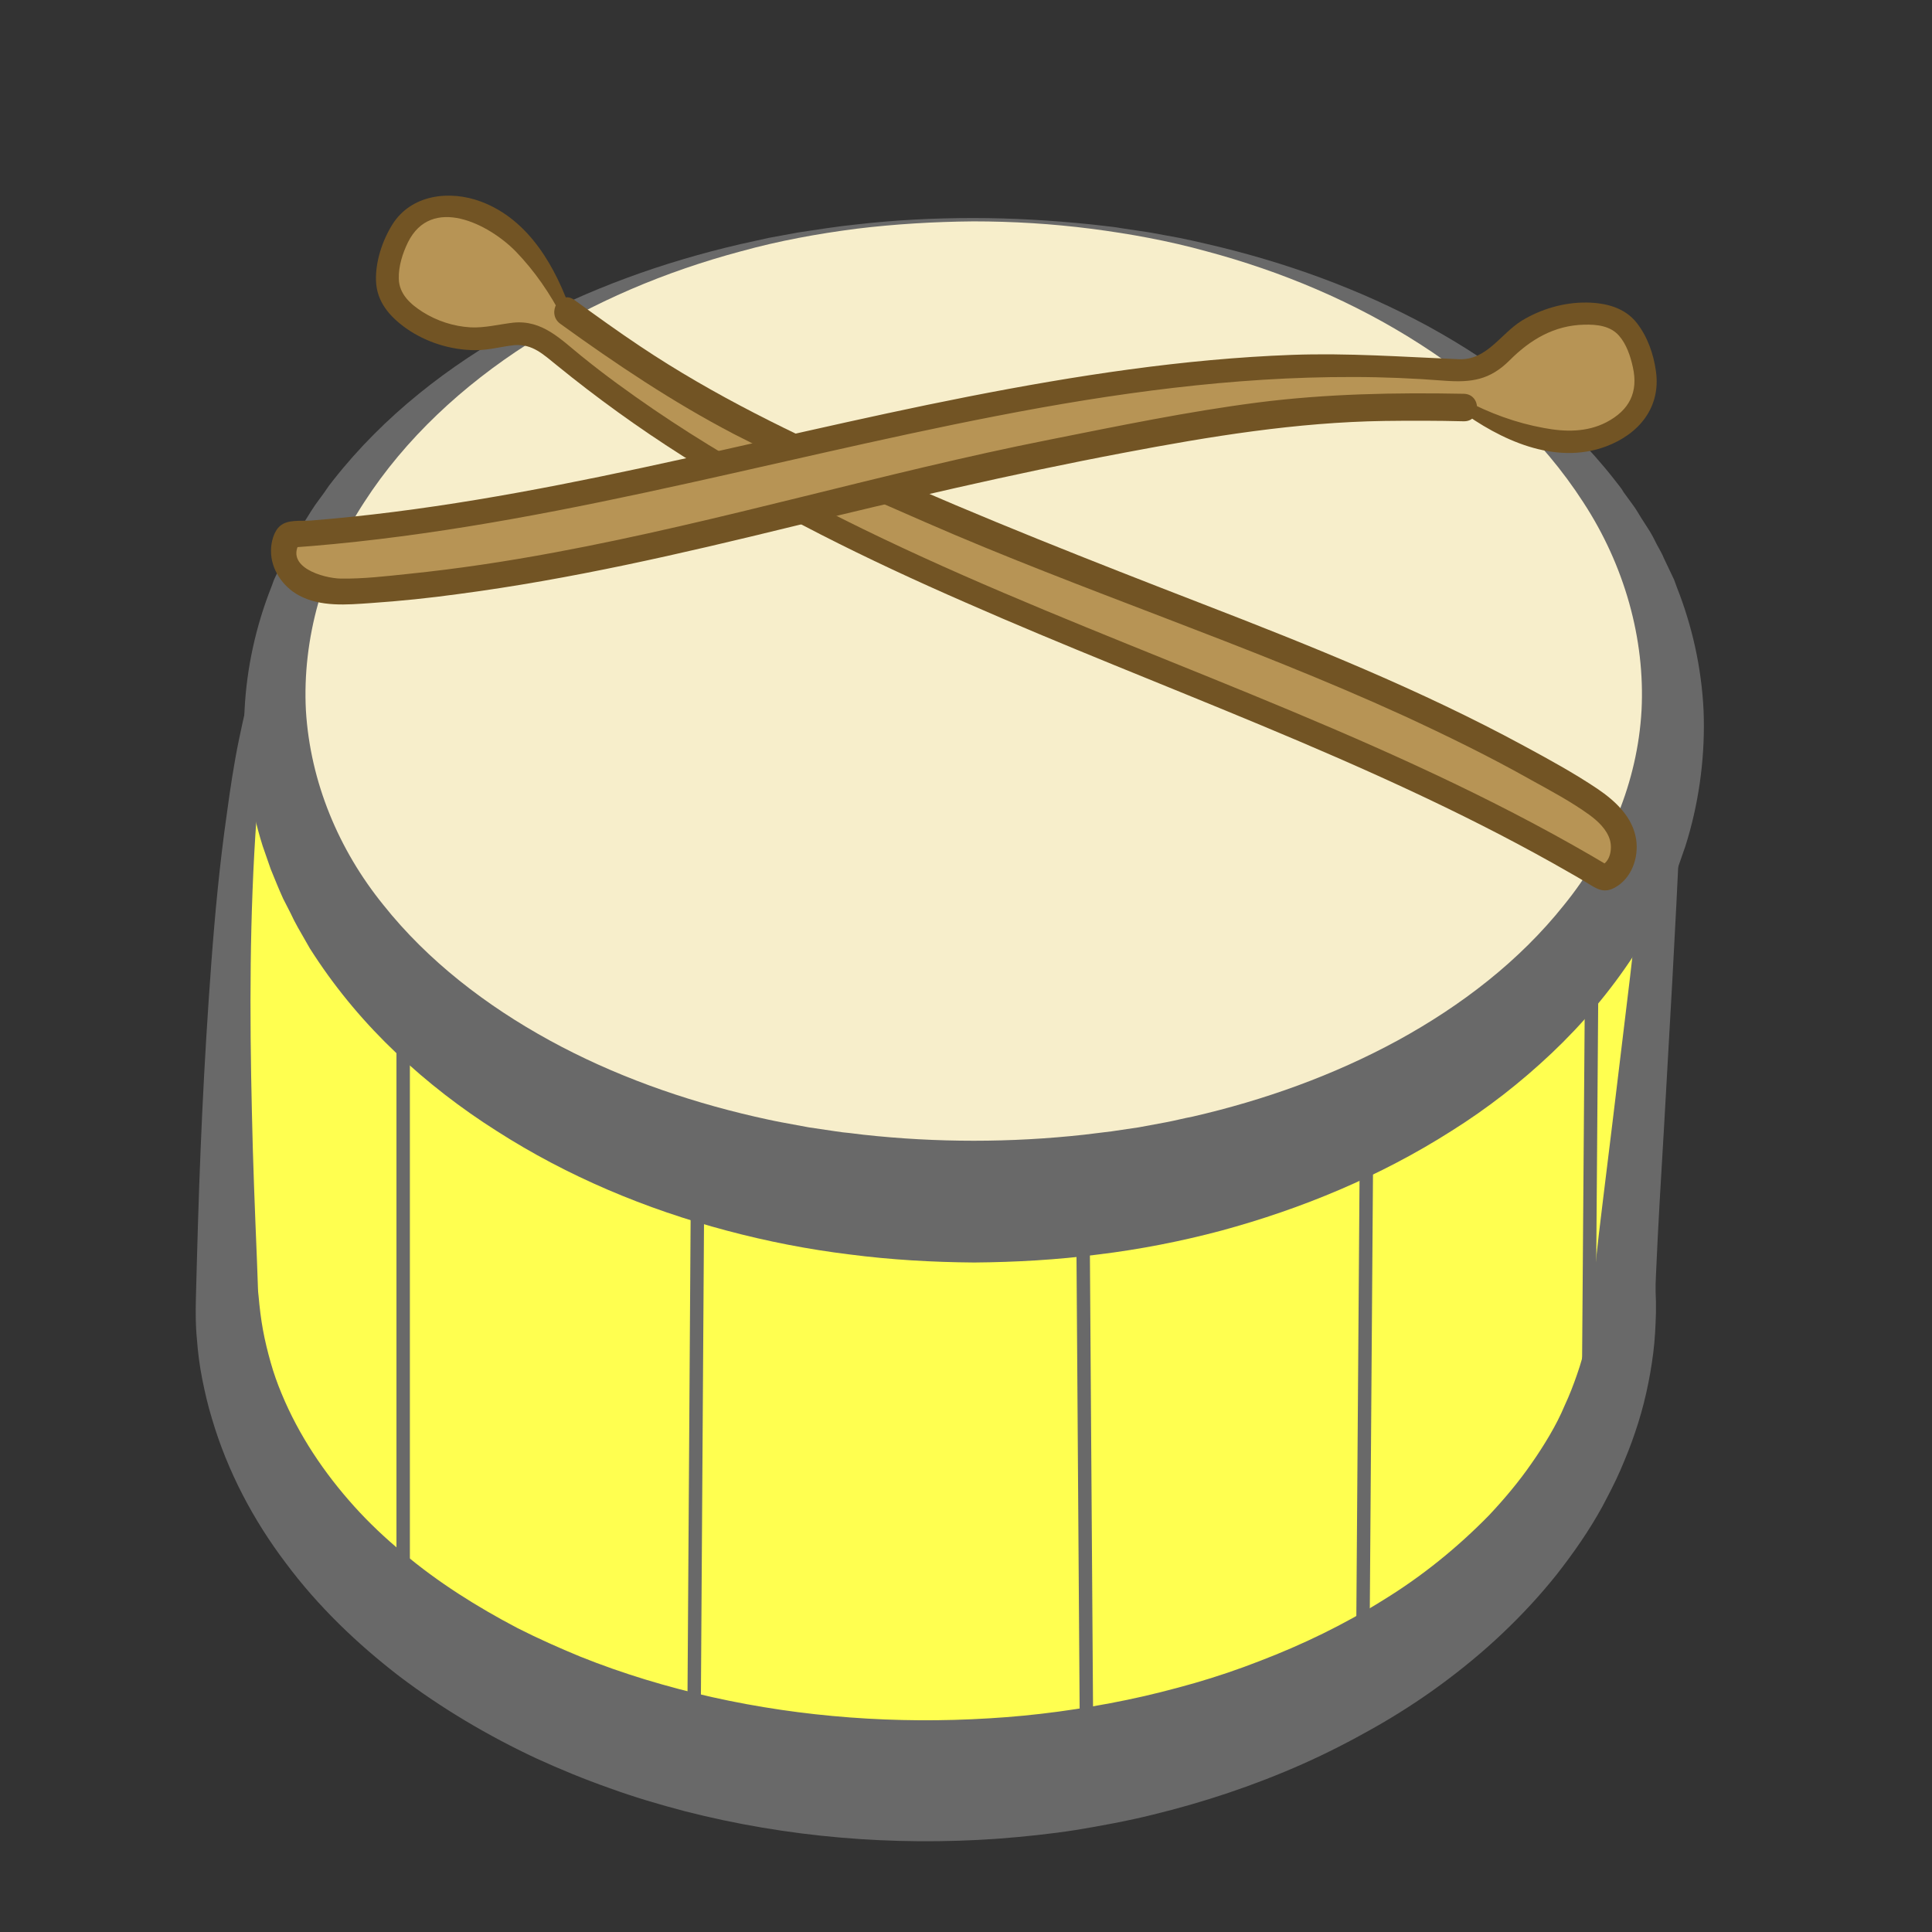 <?xml version="1.0" encoding="utf-8"?>
<!-- Generator: Adobe Illustrator 23.0.2, SVG Export Plug-In . SVG Version: 6.00 Build 0)  -->
<svg version="1.1" id="Layer_1" xmlns="http://www.w3.org/2000/svg" xmlns:xlink="http://www.w3.org/1999/xlink" x="0px" y="0px"
	 viewBox="0 0 576 576" style="enable-background:new 0 0 576 576;" xml:space="preserve">
<rect x="0" y="0" width="576" height="576" fill="#333333" stroke="none"/>
<style type="text/css">
	.st0{fill:#FFFF50;}
	.st1{fill:#696969;}
	.st2{fill:#F7EECB;}
	.st3{fill:none;stroke:#696969;stroke-width:4;stroke-miterlimit:10;}
	.st4{fill:#B79455;}
	.st5{fill:#725424;}
</style>
<g>
	<g>
		<path d="M-147.7,120.7c0.5,0,0.5-0.8,0-0.8C-148.2,119.9-148.2,120.7-147.7,120.7L-147.7,120.7z"/>
	</g>
</g>
<g>
	<path class="st0" d="M276,238.1c91.3,0,192.2-115.1,220.4-57.7c7.3,15-12,187.4-12,204.1c0,80.9-93.3,146.4-208.4,146.4
		S67.6,465.3,67.6,384.5c0-30.3-2.6-176.3,19.9-199.6C125,145.9,204.1,238.1,276,238.1z"/>
	<path class="st1" d="M276,237.6c14.7,0,29.3-3,43.3-7.5s27.5-10.4,40.7-17s26-13.8,38.9-21c6.4-3.6,12.9-7.2,19.4-10.7
		s13.1-6.9,19.8-10.1c6.8-3.1,13.7-6,21.1-7.9c3.7-0.9,7.5-1.6,11.4-1.8c3.9-0.2,8,0.3,11.9,1.6c3.9,1.3,7.5,3.7,10.4,6.6
		c1.4,1.5,2.7,3.1,3.9,4.7c0.6,0.8,1.1,1.7,1.6,2.6c0.3,0.4,0.5,0.9,0.7,1.3c0.2,0.3,0.6,1.2,0.8,1.7c0.7,2.3,1,4.2,1.2,6.2
		c0.2,1.9,0.4,3.8,0.5,5.7c0.2,3.8,0.3,7.5,0.3,11.2c0.1,14.9-0.5,29.7-1.1,44.5c-0.6,14.8-1.4,29.5-2.2,44.3l-2.5,44.2l-1.3,22.1
		c-0.4,7.3-0.8,14.7-1.1,21.9l-0.1,2.6v1.2v1.2l0.1,3c0,1,0,2,0,3c-0.1,4-0.3,8.1-0.8,12.1s-1.2,8-2.1,12c-0.9,4-2,7.9-3.3,11.7
		c-1.3,3.9-2.8,7.6-4.4,11.3c-1.6,3.7-3.5,7.3-5.4,10.9c-3.9,7.1-8.5,13.7-13.5,20.1c-5,6.3-10.5,12.2-16.3,17.7
		c-5.8,5.5-12,10.6-18.4,15.3s-13.1,9-20,12.9c-6.9,3.9-13.9,7.5-21.1,10.7c-14.4,6.4-29.4,11.4-44.6,15.1
		c-7.6,1.9-15.3,3.3-23.1,4.6c-7.7,1.2-15.5,2-23.3,2.6c-31.2,2.2-62.7-0.4-93.2-8.2c-7.6-2-15.1-4.2-22.5-6.9
		c-7.4-2.6-14.7-5.6-21.9-8.9c-14.3-6.7-28-14.8-40.7-24.4c-12.6-9.7-24.3-20.9-33.9-33.8c-9.7-12.8-17.4-27.4-22-43
		c-1.2-3.9-2.1-7.8-2.9-11.8s-1.3-8-1.6-12c-0.4-4-0.4-8.1-0.3-12.1l0.3-11.2c0.4-14.8,0.9-29.6,1.6-44.4s1.6-29.6,2.7-44.4
		s2.5-29.6,4.6-44.3c1-7.4,2.1-14.8,3.6-22.1c1.5-7.3,3.2-14.7,5.7-21.9c1.3-3.6,2.7-7.2,4.7-10.7c1-1.7,2.2-3.4,3.7-5
		c1.4-1.4,2.9-2.7,4.6-3.9c3.3-2.4,7-4.1,10.9-5.1c3.9-1,7.9-1.2,11.7-1c7.8,0.5,15.1,2.7,22.1,5.4c7,2.7,13.7,6,20.2,9.4
		c13.1,6.9,25.8,14.4,38.7,21.5s26,13.9,39.7,19.2C246.8,233.7,261.3,237.5,276,237.6z M276,238.6c-7.4,0-14.8-1-22-2.6
		c-7.2-1.6-14.3-3.8-21.2-6.4c-13.9-5.2-27.1-11.8-40.2-18.7c-13.1-6.8-25.9-14.1-39.2-20.5c-6.6-3.2-13.3-6.2-20.2-8.5
		c-6.8-2.4-13.9-4.2-20.9-4.3c-3.5-0.1-6.9,0.3-10.2,1.3c-3.2,1-6.2,2.5-8.9,4.6c-1.3,1-2.6,2.2-3.7,3.4c-1,1.1-1.9,2.5-2.7,4
		c-1.6,3-2.8,6.3-3.8,9.7c-2,6.8-3.2,14-4.2,21.2s-1.7,14.5-2.3,21.7c-2.1,29.2-2.1,58.6-1.4,88c0.3,14.7,0.9,29.4,1.5,44.1l0.2,5.5
		l0.1,2.8c0,0.9,0.1,1.7,0.2,2.6c0.3,3.4,0.7,6.7,1.3,10c0.6,3.3,1.4,6.5,2.3,9.7c0.9,3.2,2,6.3,3.3,9.4
		c5.1,12.3,12.6,23.5,21.6,33.5c4.5,5,9.4,9.6,14.6,13.9c5.2,4.4,10.7,8.4,16.4,12.1c5.7,3.7,11.6,7.1,17.7,10.3
		c6.1,3.1,12.4,5.9,18.7,8.5c12.7,5.1,26,9.1,39.4,12.1c26.9,6,54.9,8,82.5,6.3c13.8-0.8,27.6-2.7,41.1-5.5c6.8-1.4,13.4-3.1,20.1-5
		c6.6-1.9,13.1-4.1,19.5-6.6c12.8-4.9,25.2-10.9,36.7-18.1c11.6-7.1,22.2-15.7,31.6-25.3c4.6-4.9,8.9-10,12.7-15.5
		c1.9-2.7,3.7-5.5,5.4-8.4c1.7-2.9,3.2-5.8,4.5-8.9c1.4-3,2.6-6.1,3.7-9.3c1.1-3.1,2-6.4,2.7-9.6c0.8-3.3,1.3-6.6,1.7-9.9
		c0.1-0.8,0.2-1.7,0.3-2.5l0.2-2.5v-0.6v-0.9l0.1-1.6l0.3-2.9c0.7-7.6,1.6-14.9,2.5-22.2l2.7-22l5.3-43.9
		c1.7-14.6,3.3-29.3,4.8-43.9c1.4-14.6,2.7-29.3,3.4-43.9c0.1-3.6,0.3-7.3,0.2-10.9c0-1.8-0.1-3.6-0.2-5.3c-0.1-1.7-0.3-3.5-0.6-4.7
		c-0.1-0.3-0.1-0.3-0.3-0.8c-0.2-0.4-0.4-0.8-0.6-1.1c-0.4-0.8-0.8-1.5-1.2-2.2c-0.9-1.4-1.9-2.8-3-4c-2.2-2.4-4.9-4.3-7.9-5.5
		s-6.4-1.7-9.8-1.7s-7,0.5-10.4,1.2c-7,1.5-13.9,4-20.6,6.8c-13.5,5.7-26.5,12.6-39.5,19.5s-26.1,13.8-39.4,20.2
		c-6.7,3.2-13.4,6.2-20.3,9c-6.8,2.8-13.8,5.4-20.8,7.6C305.5,235.6,290.8,238.6,276,238.6z"/>
</g>
<g>
	<ellipse class="st2" cx="290.2" cy="211.9" rx="208.4" ry="146.4"/>
	<path class="st1" d="M290.2,65c11.7,0,23.4,0.7,35.1,1.9l4.4,0.5c1.5,0.2,2.9,0.3,4.4,0.6l8.7,1.3l8.7,1.6c2.9,0.6,5.7,1.2,8.6,1.9
		c22.9,5.3,45.2,13.3,66.1,24.7c20.7,11.4,40.1,26.3,55.2,45.6l1.4,1.8c0.5,0.6,0.9,1.2,1.3,1.9l2.7,3.7c0.9,1.2,1.7,2.6,2.5,3.9
		l2.5,3.9c0.8,1.3,1.5,2.7,2.2,4.1l1.1,2c0.4,0.7,0.7,1.4,1,2.1l2,4.2l1,2.1l0.8,2.2c4.6,11.6,7.4,24.1,8,36.9
		c0.5,12.7-1.1,25.7-4.7,38l-0.7,2.3l-0.8,2.3l-1.6,4.6c-0.3,0.8-0.6,1.5-0.9,2.2l-0.9,2.2c-0.6,1.5-1.3,3-1.9,4.4l-2.2,4.3
		c-0.7,1.4-1.4,2.9-2.2,4.3l-2.4,4.2c-0.4,0.7-0.8,1.4-1.2,2.1l-1.3,2c-7,10.7-15.3,20.5-24.5,29.2s-19.2,16.5-29.9,23.2
		c-21.2,13.5-44.6,23.2-68.6,29.7c-12,3.2-24.3,5.6-36.6,7.1c-12.3,1.6-24.7,2.3-37.1,2.4c-12.4-0.1-24.8-0.8-37.1-2.4
		c-12.3-1.5-24.6-3.9-36.6-7.1c-24.1-6.4-47.4-16.1-68.6-29.7c-10.6-6.7-20.7-14.5-29.9-23.2c-9.2-8.7-17.5-18.5-24.5-29.2l-1.3-2
		c-0.4-0.7-0.8-1.4-1.2-2.1l-2.4-4.2c-0.8-1.4-1.5-2.8-2.2-4.3l-2.2-4.3c-0.7-1.5-1.3-3-1.9-4.4l-0.9-2.2c-0.3-0.7-0.6-1.5-0.9-2.2
		l-1.6-4.6l-0.8-2.3l-0.7-2.3c-3.6-12.4-5.2-25.3-4.7-38c0.6-12.7,3.4-25.3,8-36.9l0.8-2.2l1-2.1l2-4.2c0.3-0.7,0.7-1.4,1-2.1l1.1-2
		c0.7-1.4,1.5-2.7,2.2-4.1l2.5-3.9c0.8-1.3,1.6-2.6,2.5-3.9l2.7-3.7c0.4-0.6,0.9-1.3,1.3-1.9l1.4-1.8c15.1-19.2,34.4-34.1,55.2-45.6
		c20.8-11.4,43.2-19.4,66.1-24.7c2.9-0.6,5.7-1.3,8.6-1.9l8.7-1.6l8.7-1.3c1.4-0.2,2.9-0.4,4.4-0.6l4.4-0.5
		C266.8,65.6,278.5,65,290.2,65z M290.2,66c-11.7,0.1-23.4,0.8-34.9,2.2c-11.6,1.5-23.1,3.6-34.3,6.7c-22.5,6-44.2,15.1-63.6,27.6
		c-19.4,12.4-36.6,28.3-48.8,47.2c-12.3,18.8-18.5,40.8-17.4,62.1c1.3,21.4,9.8,41.6,23.1,58c13.2,16.6,30.6,30,49.6,40.4
		s39.8,17.8,61.1,22.7c2.7,0.6,5.3,1.2,8,1.7l8.1,1.5l8.1,1.2c1.4,0.2,2.7,0.4,4.1,0.5l4.1,0.5c10.9,1.2,21.9,1.8,32.9,1.8
		s22-0.6,32.9-1.8l4.1-0.5c1.4-0.2,2.7-0.3,4.1-0.5l8.1-1.2l8.1-1.5c2.7-0.5,5.3-1.2,8-1.7c21.3-4.9,42-12.3,61.1-22.7
		c19-10.4,36.3-23.7,49.6-40.4c13.4-16.5,21.9-36.7,23.1-58c1.1-21.3-5.1-43.3-17.4-62.1c-12.2-18.9-29.4-34.8-48.8-47.2
		c-19.5-12.5-41.1-21.6-63.6-27.6c-11.2-3.1-22.7-5.2-34.3-6.7C313.6,66.7,301.9,66,290.2,66z"/>
</g>
<line class="st3" x1="120.2" y1="481" x2="120.2" y2="296.3"/>
<line class="st3" x1="206.9" y1="516" x2="208" y2="348.1"/>
<line class="st3" x1="324" y1="527.2" x2="322.9" y2="368.4"/>
<line class="st3" x1="406.2" y1="505.8" x2="407.4" y2="341.4"/>
<line class="st3" x1="473.4" y1="442.8" x2="474.5" y2="296.3"/>
<g>
	<path class="st4" d="M169,94c-0.6-1.3-15.7-39.9-43-31c-6.8,2.2-12,16.7-10.1,23.6c0.8,2.8,2.8,5.1,5.1,6.9
		c7.1,5.9,16.7,8.5,25.8,7.2c3.9-0.6,7.9-1.9,11.7-0.8c2.9,0.8,5.2,2.8,7.5,4.7c89.8,74.9,212,97.1,312.2,157.3
		c5.4-1.6,7.2-8.9,4.9-14s-7.3-8.4-12.1-11.3c-61.9-37.6-132.7-57.3-198.8-86.8C226.2,129.2,209.6,122.6,169,93"/>
	<g>
		<path class="st5" d="M170.5,93.6c-4.7-13.8-12.7-28.1-27.1-33.5c-9.4-3.5-20.8-2.1-26.4,6.8c-3,4.8-5.1,11.1-4.9,16.8
			c0.2,6.3,4.1,10.7,9,14.2c6,4.2,13.4,6.5,20.7,6.5c4,0,7.7-1.1,11.6-1.5c5.4-0.4,8.6,2.8,12.6,6c11.9,9.7,24.4,18.7,37.3,26.9
			c26.8,17.1,55.4,31.1,84.5,43.8c58.4,25.7,119.2,46.4,175.1,77.7c3.3,1.9,6.6,3.7,9.9,5.7c3,1.8,5.1,3.5,8.5,1.7
			c5.1-2.7,7.3-8.9,6.5-14.4c-1-6.7-6.2-11.5-11.5-15.1c-7-4.7-14.5-8.8-21.9-12.8c-30.8-16.7-63.4-29.8-96-42.4
			c-32.8-12.7-65.4-25.5-97.5-39.8c-24.3-10.8-48-22.2-70.1-37c-6.6-4.4-13.1-9.1-19.6-13.8c-4.3-3.1-8.4,4-4.2,7.1
			c16.6,12,33.6,23.4,51.8,32.9c18.6,9.6,37.9,17.9,57.1,26.3c46.9,20.5,95.8,36.3,142.4,57.6c13,6,25.9,12.3,38.3,19.3
			c5.8,3.2,11.8,6.4,17.2,10.3c2.6,1.9,5.3,4.4,6.2,7.6c0.7,2.6,0.1,6.5-2.8,7.6c1,0.1,2,0.3,3,0.4c-60.8-36.4-128.5-58.6-193.1-87
			c-32-14.1-63.4-29.8-92.3-49.5c-7.3-5-14.5-10.2-21.4-15.8c-6.2-5-11.7-10.9-20.4-10c-4.3,0.5-8.4,1.6-12.7,1.4
			c-5.1-0.3-10-1.9-14.3-4.6c-3.6-2.3-7-5.3-7.1-9.9c-0.1-3.7,1.1-7.5,2.7-10.8c7-14.2,24.1-5.6,32.2,2.7
			c5.6,5.8,10.2,12.5,13.9,19.7C168.4,96.4,171.1,95.3,170.5,93.6L170.5,93.6z"/>
	</g>
</g>
<g>
	<path class="st4" d="M435.8,120.7c1.2,0.7,35.6,23.8,53,0.9c4.3-5.7,0.3-20.6-5.2-25.2c-2.2-1.9-5.2-2.6-8.1-2.8
		c-9.1-0.8-18.6,2.5-25.2,8.8c-2.9,2.7-5.4,6-9.1,7.4c-2.8,1-5.9,0.7-8.8,0.5c-116.5-10.2-229.5,41.4-346.1,49.2
		c-3.5,4.4-0.8,11.4,4,14.3c4.8,2.9,10.8,2.7,16.4,2.4c72.3-4.5,141.6-28.8,212.8-42.3c49.4-9.4,66.7-13.5,117-12.4"/>
	<g>
		<path class="st5" d="M435,122.1c12.2,9,28.5,16.7,43.8,11c9.9-3.7,16.4-11.7,14.9-22.4c-0.7-5.1-2.5-10.3-5.7-14.4
			c-3.6-4.6-9.2-6-14.9-6.1c-6.8-0.1-13.6,1.9-19.4,5.4c-6.4,4-10.4,11.8-18.7,11.5c-16.7-0.7-33.1-1.9-49.8-1.3
			c-32.4,1.2-64.6,6.2-96.3,12.4c-65.3,12.8-129.7,31.7-196.3,37c-2.8,0.2-6.8-0.4-9.1,1.6c-1.9,1.6-2.7,4.9-2.7,7.3
			c-0.1,5.6,3.5,10.8,8.3,13.4c6.5,3.5,14.3,2.8,21.4,2.3c8.8-0.6,17.5-1.5,26.2-2.7c33.4-4.4,66.3-12,99-20
			c33-8,65.9-15.8,99.3-22.1c25.8-4.9,51.4-9.1,77.7-9.5c7.9-0.1,15.8-0.1,23.7,0.1c5.3,0.1,5.3-8.1,0-8.2c-20.5-0.4-41,0-61.4,2.6
			c-20.9,2.7-41.6,7-62.2,11.1c-49.5,9.8-97.8,24.4-147.4,33.6c-14.5,2.7-29,4.9-43.7,6.4c-6.7,0.7-13.5,1.5-20.1,1.4
			c-5.2-0.1-17.1-3.5-12-11.1c-1.1,0.6-2.2,1.3-3.3,1.9c71.6-5,140.7-25.7,210.9-39.3c35-6.8,70.5-11.7,106.2-11.6
			c9.1,0,18.2,0.4,27.2,1.1c8.1,0.6,13.6-0.2,19.5-6.1c6.2-6.2,13.3-10.4,22.2-10.6c3.7-0.1,7.8,0.3,10.4,3.3
			c2.2,2.5,3.4,6.1,4.1,9.3c1.7,7.5-1,12.9-7.9,16.5c-5.8,3-12.3,2.9-18.6,1.7c-8.3-1.5-16.2-4.4-23.7-8.4
			C434.7,118.4,433.3,120.9,435,122.1L435,122.1z"/>
	</g>
</g>
</svg>
